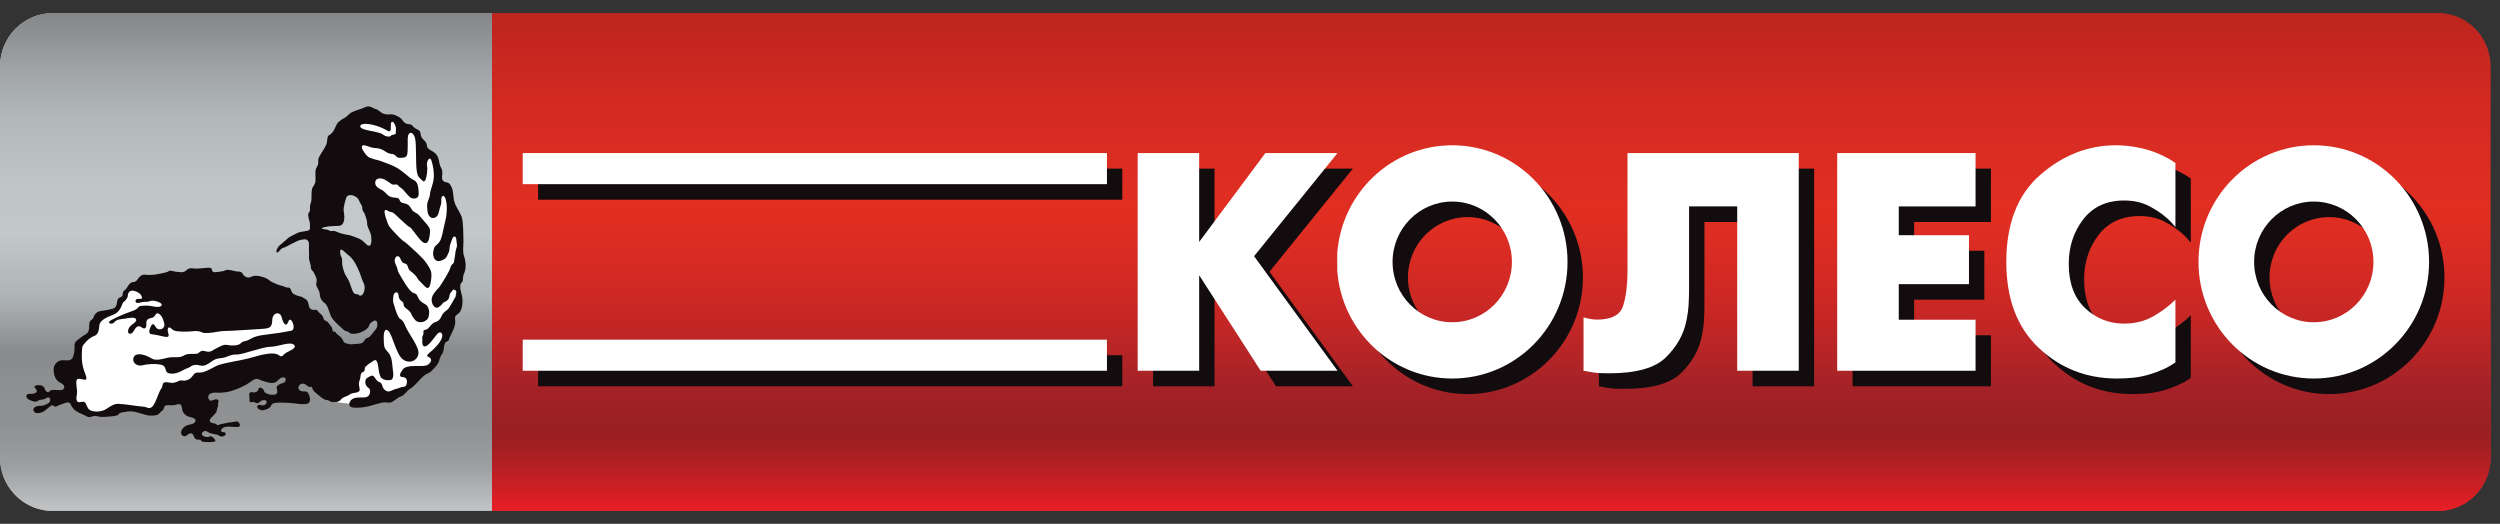 <svg width="210" height="44" viewBox="0 0 210 44" fill="none" xmlns="http://www.w3.org/2000/svg">
<rect x="0" y="0" width="210" height="44" fill="#333333" stroke="none"/>
<g clip-path="url(#clip0)">
<path fill-rule="evenodd" clip-rule="evenodd" d="M209.208 5.588V38.429C209.208 40.771 207.439 42.697 205.175 42.9H41.326V1.1H204.775C207.225 1.1 209.208 3.11 209.208 5.588Z" fill="#E12E22"/>
<path fill-rule="evenodd" clip-rule="evenodd" d="M41.326 1.101V42.901H4.041C1.777 42.697 0 40.775 0 38.43V5.589C0 3.11 1.986 1.101 4.437 1.101H41.326Z" fill="#C3C9CB"/>
<path fill-rule="evenodd" clip-rule="evenodd" d="M209.208 5.588V38.429C209.208 40.771 207.439 42.697 205.175 42.9H41.326V1.1H204.775C207.225 1.1 209.208 3.11 209.208 5.588Z" fill="url(#paint0_linear)"/>
<path fill-rule="evenodd" clip-rule="evenodd" d="M41.326 1.1V42.9H4.041C1.777 42.697 0 40.774 0 38.429V5.588C0 3.11 1.986 1.1 4.437 1.1H41.326Z" fill="url(#paint1_linear)"/>
<path fill-rule="evenodd" clip-rule="evenodd" d="M195.65 13.509C190.301 13.509 185.964 17.896 185.964 23.307C185.964 28.716 190.301 33.103 195.65 33.103C200.999 33.103 205.335 28.716 205.335 23.307C205.335 17.896 200.999 13.51 195.65 13.509ZM195.65 28.375C192.883 28.375 190.639 26.105 190.639 23.306C190.639 20.506 192.882 18.237 195.65 18.237C198.416 18.237 200.661 20.506 200.661 23.306C200.661 26.105 198.416 28.375 195.65 28.375Z" fill="#130C0E"/>
<path fill-rule="evenodd" clip-rule="evenodd" d="M138.001 14.162H152.388V32.45H147.216V18.646H143.173V25.618C143.173 26.009 143.16 26.437 143.133 26.899C143.107 27.36 143.042 27.832 142.934 28.314C142.706 29.416 142.14 30.416 141.234 31.316C140.327 32.214 138.739 32.663 136.471 32.663C136.19 32.663 135.939 32.659 135.719 32.65C135.5 32.64 135.284 32.621 135.072 32.583C134.949 32.566 134.826 32.544 134.702 32.517C134.579 32.49 134.448 32.469 134.308 32.451V27.965C134.5 28.019 134.695 28.064 134.888 28.1C135.082 28.135 135.266 28.152 135.441 28.152C136.672 28.152 137.407 27.756 137.645 26.965C137.882 26.172 138.002 25.208 138.002 24.069V14.162H138.001Z" fill="#130C0E"/>
<path fill-rule="evenodd" clip-rule="evenodd" d="M155.616 32.45V14.162H167.238V18.646H160.787V21.064H166.685V25.174H160.787V28.163H167.238V32.45H155.616Z" fill="#130C0E"/>
<path fill-rule="evenodd" clip-rule="evenodd" d="M184.027 31.75C183.663 31.999 183.299 32.201 182.936 32.36C182.573 32.519 182.209 32.652 181.846 32.758C181.377 32.899 180.914 32.992 180.457 33.036C179.996 33.081 179.552 33.102 179.118 33.102C176.557 33.102 174.368 32.246 172.549 30.53C170.731 28.816 169.822 26.412 169.822 23.319C169.822 20.084 170.774 17.641 172.678 15.988C174.583 14.335 176.704 13.509 179.041 13.509C179.353 13.509 179.672 13.527 180.001 13.561C180.33 13.597 180.668 13.65 181.014 13.722C181.533 13.827 182.049 13.986 182.56 14.198C183.071 14.411 183.561 14.676 184.027 14.994V20.376C183.923 20.252 183.806 20.12 183.677 19.979C183.547 19.837 183.396 19.695 183.222 19.554C182.823 19.2 182.334 18.878 181.754 18.586C181.174 18.294 180.494 18.15 179.716 18.15C178.243 18.15 177.102 18.674 176.289 19.727C175.474 20.778 175.067 22.029 175.067 23.479C175.067 25.087 175.526 26.324 176.444 27.19C177.361 28.056 178.452 28.489 179.716 28.489C180.65 28.489 181.483 28.277 182.209 27.853C182.936 27.428 183.542 26.97 184.027 26.475V31.75H184.027Z" fill="#130C0E"/>
<path fill-rule="evenodd" clip-rule="evenodd" d="M113.619 14.162H113.644L113.619 14.194V14.162Z" fill="#130C0E"/>
<path fill-rule="evenodd" clip-rule="evenodd" d="M113.619 32.414L113.645 32.45H113.619V32.414Z" fill="#130C0E"/>
<path fill-rule="evenodd" clip-rule="evenodd" d="M123.28 13.509C118.17 13.509 113.982 17.514 113.619 22.59V24.022C113.982 29.098 118.17 33.103 123.28 33.103C128.627 33.103 132.966 28.716 132.966 23.307C132.966 17.896 128.627 13.51 123.28 13.509ZM123.28 28.375C120.512 28.375 118.268 26.105 118.268 23.306C118.268 20.506 120.512 18.237 123.28 18.237C126.047 18.237 128.292 20.506 128.292 23.306C128.291 26.105 126.047 28.375 123.28 28.375Z" fill="#130C0E"/>
<path fill-rule="evenodd" clip-rule="evenodd" d="M96.856 32.45V14.162H102.022V21.627L107.583 14.162H113.619V14.194L106.634 22.826L113.619 32.414V32.45H107.187L102.022 24.426V32.45H96.856Z" fill="#130C0E"/>
<path fill-rule="evenodd" clip-rule="evenodd" d="M113.619 22.589C113.601 22.826 113.595 23.065 113.595 23.306C113.595 23.546 113.601 23.785 113.619 24.021V22.589Z" fill="#130C0E"/>
<path fill-rule="evenodd" clip-rule="evenodd" d="M194.358 12.203C189.009 12.203 184.673 16.591 184.673 22C184.673 27.41 189.009 31.796 194.358 31.796C199.707 31.796 204.043 27.41 204.043 22C204.043 16.591 199.707 12.203 194.358 12.203ZM194.358 27.069C191.591 27.069 189.346 24.799 189.346 22C189.346 19.201 191.591 16.931 194.358 16.931C197.125 16.931 199.37 19.201 199.37 22C199.37 24.799 197.125 27.069 194.358 27.069Z" fill="white"/>
<path fill-rule="evenodd" clip-rule="evenodd" d="M136.709 12.857H151.096V31.143H145.925V17.34H141.882V24.311C141.882 24.702 141.868 25.129 141.842 25.592C141.815 26.055 141.748 26.526 141.643 27.007C141.415 28.11 140.849 29.111 139.942 30.009C139.035 30.908 137.449 31.357 135.179 31.357C134.898 31.357 134.647 31.352 134.428 31.344C134.208 31.334 133.992 31.312 133.781 31.277C133.658 31.259 133.535 31.236 133.413 31.21C133.289 31.184 133.156 31.16 133.017 31.143V26.66C133.21 26.712 133.403 26.758 133.596 26.793C133.79 26.829 133.975 26.847 134.151 26.847C135.381 26.847 136.115 26.451 136.354 25.659C136.592 24.867 136.71 23.902 136.71 22.764V12.857H136.709Z" fill="white"/>
<path fill-rule="evenodd" clip-rule="evenodd" d="M154.324 31.143V12.857H165.947V17.34H159.495V19.758H165.394V23.868H159.495V26.857H165.947V31.143H154.324Z" fill="white"/>
<path fill-rule="evenodd" clip-rule="evenodd" d="M182.736 30.444C182.372 30.692 182.008 30.895 181.645 31.054C181.281 31.213 180.916 31.345 180.554 31.452C180.087 31.593 179.623 31.687 179.165 31.73C178.707 31.774 178.261 31.796 177.829 31.796C175.266 31.796 173.075 30.939 171.257 29.224C169.439 27.511 168.53 25.106 168.53 22.013C168.53 18.778 169.482 16.335 171.388 14.682C173.291 13.029 175.412 12.203 177.75 12.203C178.059 12.203 178.382 12.22 178.711 12.255C179.039 12.291 179.376 12.344 179.723 12.415C180.243 12.521 180.759 12.68 181.268 12.892C181.78 13.104 182.269 13.369 182.736 13.687V19.07C182.633 18.946 182.515 18.813 182.385 18.671C182.255 18.53 182.104 18.389 181.931 18.248C181.533 17.894 181.042 17.572 180.463 17.28C179.883 16.988 179.205 16.842 178.425 16.842C176.953 16.842 175.81 17.369 174.996 18.42C174.184 19.472 173.775 20.723 173.775 22.172C173.775 23.78 174.234 25.018 175.151 25.884C176.07 26.75 177.162 27.183 178.425 27.183C179.359 27.183 180.19 26.97 180.916 26.547C181.645 26.121 182.251 25.663 182.736 25.167V30.444H182.736Z" fill="white"/>
<path fill-rule="evenodd" clip-rule="evenodd" d="M112.328 12.857H112.352L112.328 12.887V12.857Z" fill="#C3C9CB"/>
<path fill-rule="evenodd" clip-rule="evenodd" d="M112.328 31.108L112.353 31.143H112.328V31.108Z" fill="#C3C9CB"/>
<path fill-rule="evenodd" clip-rule="evenodd" d="M121.989 12.203C116.878 12.203 112.692 16.208 112.328 21.282V22.718C112.692 27.793 116.878 31.796 121.989 31.796C127.335 31.796 131.673 27.41 131.673 22C131.672 16.591 127.335 12.203 121.989 12.203ZM121.989 27.069C119.22 27.069 116.976 24.799 116.976 22C116.976 19.201 119.22 16.931 121.989 16.931C124.755 16.931 127 19.201 127 22C127 24.799 124.755 27.069 121.989 27.069Z" fill="white"/>
<path fill-rule="evenodd" clip-rule="evenodd" d="M95.565 31.143V12.857H100.73V20.321L106.291 12.857H112.328V12.887L105.342 21.52L112.328 31.108V31.143H105.897L100.73 23.119V31.143H95.565Z" fill="white"/>
<path fill-rule="evenodd" clip-rule="evenodd" d="M112.328 21.282C112.311 21.519 112.301 21.758 112.301 22C112.301 22.241 112.31 22.481 112.328 22.718V21.282Z" fill="#C3C9CB"/>
<path fill-rule="evenodd" clip-rule="evenodd" d="M32.646 26.622L31.407 17.954L29.902 11.681L33.721 11.909L34.319 10.849L35.518 12.212L36.193 13.121L36.641 14.484L36.865 15.544L37.839 16.301L37.913 17.438L38.137 18.952L38.588 21.98L38.513 23.193L38.316 24.648L37.689 26.297L37.165 28.569L36.341 30.159L35.144 31.522L34.171 32.582L32.148 33.34L30.427 33.416L29.604 33.945L28.331 33.794L32.646 26.622Z" fill="white"/>
<path fill-rule="evenodd" clip-rule="evenodd" d="M13.845 22.902C13.409 22.997 12.821 23.152 12.22 23.078C11.618 23.002 11.608 23.688 11.234 23.688C10.86 23.688 10.74 24.101 10.604 24.253C10.468 24.405 10.31 24.436 10.303 24.711C10.294 24.985 10.117 24.907 9.939 25.078C9.761 25.248 9.914 25.803 9.505 25.921C9.096 26.038 8.776 26.081 8.449 26.127C8.123 26.171 7.925 26.434 7.861 26.646C7.797 26.859 7.618 26.86 7.543 27.026C7.468 27.192 7.524 27.545 7.44 27.794C7.357 28.043 7.134 28.095 6.933 28.247C6.732 28.4 6.374 28.626 6.306 28.781C6.239 28.937 6.268 29.111 6.265 29.292C6.262 29.472 6.225 29.715 6.141 29.952C6.057 30.189 5.898 30.325 5.391 30.262C4.884 30.2 4.463 30.576 4.507 31.144C4.551 31.712 4.746 32.004 5.136 32.188C5.526 32.374 5.42 32.723 5.207 32.749C4.993 32.776 5.137 32.784 4.622 32.754C4.106 32.725 4.17 32.956 4.038 32.947C3.904 32.937 3.805 32.816 3.716 32.571C3.627 32.326 3.134 32.297 2.942 32.42C2.75 32.544 3.205 32.7 3.065 32.934C2.925 33.167 2.355 33.008 2.255 33.156C2.156 33.305 2.24 33.482 2.457 33.582C2.673 33.683 2.992 33.822 3.168 33.678C3.346 33.537 3.65 33.601 3.82 33.477C3.992 33.353 4.224 33.319 4.219 33.6C4.213 33.884 3.882 33.948 3.71 34.036C3.538 34.124 3.343 34.062 3.16 34.106C2.977 34.149 2.711 34.286 2.836 34.533C2.963 34.781 3.272 34.712 3.503 34.639C3.736 34.566 3.95 34.335 4.195 34.141C4.439 33.945 4.518 34.116 4.611 34.161C4.706 34.207 4.872 34.031 5.084 33.99C5.296 33.947 5.772 33.626 5.919 33.934C6.066 34.245 6.178 34.387 6.434 34.555C6.692 34.723 7.049 34.836 7.293 34.98C7.537 35.124 7.728 34.948 7.955 34.938C8.181 34.93 8.325 35.031 8.552 35.021C8.779 35.01 8.91 35.025 9.097 34.997C9.282 34.971 9.621 34.963 9.824 34.895C10.026 34.825 9.931 34.7 10.247 34.641C10.563 34.581 10.888 34.527 11.152 34.566C11.416 34.603 11.694 34.692 11.913 34.754C12.134 34.817 12.362 34.897 12.577 34.908C12.794 34.918 13.189 34.923 13.35 34.761C13.514 34.599 13.49 34.589 13.649 34.477C13.809 34.363 13.739 34.111 13.914 34.062C14.088 34.014 14.359 34.054 14.61 34.034C14.861 34.014 15.23 33.732 15.287 34.293C15.345 34.854 15.791 35.008 16.126 35.075C16.459 35.144 16.529 35.414 16.253 35.565C15.976 35.716 15.612 35.623 15.313 36.04C15.013 36.456 15.409 36.822 15.715 36.551C16.022 36.281 16.2 36.394 16.298 36.68C16.394 36.968 16.646 36.935 16.778 36.933C16.911 36.93 16.841 37.072 17.045 37.106C17.248 37.14 17.792 37.152 17.984 37.105C18.176 37.059 18.069 36.967 18.017 36.871C17.965 36.776 17.815 36.673 17.706 36.644C17.595 36.615 17.551 36.732 17.416 36.713C17.28 36.695 17.043 36.673 16.979 36.528C16.915 36.381 17.041 36.245 17.192 36.205C17.342 36.165 17.509 36.347 17.682 36.397C17.855 36.449 18.11 36.472 18.234 36.51C18.356 36.548 18.304 36.538 18.439 36.617C18.575 36.696 18.905 36.689 18.96 36.455C19.014 36.222 18.514 36.376 18.572 36.151C18.63 35.928 18.863 35.852 19.115 35.835C19.367 35.819 19.868 35.906 20.056 35.847C20.243 35.788 20.123 35.514 19.99 35.432C19.858 35.349 19.637 35.462 19.393 35.475C19.147 35.487 18.806 35.59 18.594 35.619C18.382 35.648 18.331 35.79 18.183 35.648C18.035 35.506 17.614 35.6 17.621 35.325C17.63 35.051 18.149 34.828 18.209 34.489C18.269 34.149 18.34 34.123 18.318 33.958C18.297 33.792 18.466 33.651 18.254 33.558C18.043 33.465 17.734 33.759 17.612 33.624C17.488 33.487 17.466 33.373 17.51 33.248C17.554 33.124 17.676 33.026 17.898 32.988C18.119 32.951 18.425 33.037 19.022 32.939C19.619 32.843 20.607 32.417 21.102 32.035C21.595 31.655 21.688 31.887 22.026 31.979C22.366 32.071 22.941 32.348 23.283 32.004C23.625 31.658 23.724 31.698 23.867 31.708C24.008 31.718 24.014 31.918 23.959 32.052C23.902 32.185 23.572 32.195 23.452 32.294C23.333 32.393 23.19 32.437 23.251 32.639C23.312 32.839 23.356 33.152 22.993 33.16C22.632 33.166 22.581 33.125 22.431 33.062C22.283 32.999 22.245 33.014 22.156 32.788C22.069 32.563 21.741 32.471 21.71 32.681C21.678 32.891 21.474 32.947 21.363 32.964C21.251 32.981 21.041 32.885 20.964 33.005C20.889 33.125 20.982 33.383 20.962 33.638C20.941 33.89 21.237 33.734 21.319 33.765C21.4 33.794 21.549 33.877 21.643 33.87C21.737 33.863 21.735 33.792 21.818 33.762C21.901 33.732 21.904 33.656 22.005 33.637C22.107 33.617 22.248 33.578 22.344 33.643C22.438 33.708 22.405 33.811 22.36 33.893C22.315 33.975 22.246 34.025 22.111 34.048C21.974 34.071 21.684 33.928 21.62 34.106C21.558 34.284 21.757 34.411 21.955 34.456C22.154 34.501 22.509 34.351 22.653 34.238C22.797 34.124 22.746 33.934 23.034 33.86C23.323 33.788 23.78 33.829 24.215 33.837C24.651 33.844 25.587 34.054 25.881 33.885C26.175 33.716 26.007 33.268 25.887 33.017C25.769 32.765 25.392 32.979 25.178 32.788C24.963 32.596 25.073 32.313 25.338 32.237C25.603 32.16 25.823 32.451 25.959 32.5C26.092 32.552 26.106 32.435 26.187 32.512C26.27 32.588 26.219 32.718 26.421 32.906C26.624 33.095 27.216 33.617 27.438 33.607C27.661 33.596 27.752 33.794 27.966 33.772C28.182 33.747 28.47 33.798 28.645 33.556C28.82 33.315 29.155 33.325 29.391 33.122C29.625 32.921 30.337 33.106 30.2 32.599C30.064 32.093 30.241 31.956 30.266 31.735C30.291 31.514 30.3 31.311 30.508 31.238C30.713 31.166 30.572 30.931 30.716 30.79C30.859 30.649 30.994 30.543 31.229 30.401C31.462 30.258 31.571 30.131 31.692 30.443C31.813 30.756 31.788 31.549 32.071 31.775C32.353 32.002 32.805 31.94 32.899 31.889C32.994 31.837 33.049 31.574 33.036 31.39C33.021 31.205 32.963 30.701 32.931 30.432C32.899 30.165 32.841 30.004 32.755 29.816C32.671 29.628 32.364 29.389 32.296 29.157C32.231 28.925 32.245 28.713 32.232 28.357C32.218 27.998 32.313 27.47 32.645 27.822C32.975 28.173 33.29 29.79 33.846 30.191C34.401 30.591 35.062 30.301 35.149 29.719C35.236 29.137 34.3 28.015 34.043 27.366C33.786 26.718 33.622 26.918 33.449 26.582C33.277 26.244 33.18 25.89 33.086 25.581C32.991 25.274 33.008 25.289 33.041 24.896C33.073 24.504 33.46 24.401 33.483 24.83C33.508 25.259 33.782 25.265 33.864 25.426C33.944 25.586 33.868 25.638 33.97 25.771C34.07 25.904 34.299 26.017 34.45 26.203C34.6 26.389 34.528 26.493 34.867 26.873C35.205 27.252 35.924 27.037 36.008 26.578C36.095 26.117 36.045 26.036 35.926 25.764C35.808 25.49 35.381 25.502 35.154 25.059C34.928 24.615 35.047 24.752 34.685 24.584C34.322 24.416 33.785 23.408 33.543 23.009C33.3 22.61 33.501 22.754 33.233 22.198C32.967 21.642 33.447 21.266 33.634 21.73C33.82 22.194 33.96 22.078 34.123 22.18C34.288 22.283 34.241 22.562 34.434 22.728C34.629 22.892 34.895 23.087 35.026 23.31C35.158 23.534 35.184 23.558 35.431 23.789C35.675 24.02 36.028 24.599 36.179 23.72C36.331 22.845 36.203 22.696 35.869 22.17C35.536 21.643 34.618 20.868 34.269 20.547C33.921 20.226 33.967 20.329 33.832 20.212C33.694 20.095 33.589 19.989 33.448 19.846C33.305 19.701 33.111 19.503 32.977 19.349C32.845 19.196 32.734 19.081 32.647 18.928C32.561 18.775 32.517 18.59 32.466 18.442C32.413 18.294 32.42 18.37 32.337 18.042C32.253 17.715 32.311 17.542 32.562 17.696C32.809 17.852 32.857 17.766 33.031 17.88C33.204 17.995 33.38 18.193 33.585 18.377C33.789 18.56 34.097 18.845 34.258 18.981C34.42 19.117 34.37 18.991 34.556 19.197C34.743 19.403 35.036 19.864 35.367 20.211C35.7 20.559 35.974 20.479 36.061 19.963C36.15 19.448 36.169 19.273 35.987 19.014C35.803 18.753 35.423 18.358 35.208 18.095C34.992 17.834 34.753 17.858 34.609 17.631C34.467 17.405 34.374 17.153 33.958 17.081C33.539 17.01 33.612 16.791 33.483 16.673C33.354 16.555 32.885 16.685 32.559 16.375C32.231 16.066 32.333 16.088 31.848 15.832C31.363 15.575 31.459 15.047 31.81 14.993C32.16 14.94 32.431 15.156 32.634 15.284C32.838 15.412 32.924 15.553 33.189 15.502C33.454 15.45 33.427 15.634 33.671 15.776C33.914 15.916 34.3 16.534 34.554 16.633C34.807 16.733 35.162 16.677 35.168 16.319C35.174 15.962 35.137 15.577 35.006 15.351C34.875 15.125 34.693 15.138 34.428 14.922C34.163 14.708 33.757 14.341 33.347 14.101C32.937 13.863 32.376 13.671 32.03 13.544C31.683 13.418 31.584 13.437 31.319 13.336C31.054 13.235 30.924 13.282 30.574 12.763C30.221 12.244 30.419 12.105 30.84 12.266C31.262 12.425 31.406 12.432 31.68 12.453C31.954 12.474 32.092 12.553 32.446 12.771C32.8 12.989 32.943 12.891 33.106 12.985C33.27 13.079 33.298 13.188 33.438 13.236C33.579 13.283 34.025 13.275 34.144 13.117C34.267 12.958 34.244 12.491 34.251 12.146C34.26 11.8 34.203 11.438 34.351 11.246C34.5 11.055 34.756 11.149 34.871 11.644C34.986 12.139 34.913 13.742 35.004 14.338C35.094 14.934 35.272 14.948 35.4 15.088C35.528 15.229 35.618 15.332 35.728 15.124C35.836 14.917 35.941 14.276 35.87 13.924C35.799 13.572 36.099 13.072 36.233 13.462C36.368 13.852 36.495 14.52 36.424 15.052C36.351 15.583 36.133 15.992 36.119 16.297C36.106 16.601 36.019 16.613 35.994 16.77C35.969 16.927 35.815 16.95 35.908 17.734C36.003 18.518 36.695 18.432 36.839 17.907C36.983 17.381 36.964 17.384 37.026 17.218C37.09 17.051 37.048 17.091 37.069 16.729C37.089 16.367 37.347 16.324 37.456 16.814C37.565 17.303 37.532 17.52 37.514 17.908C37.495 18.295 37.351 18.74 37.28 19.093C37.21 19.445 37.143 19.776 37.059 20.018C36.975 20.261 36.904 20.348 36.729 20.521C36.555 20.695 36.482 20.665 36.4 21.088C36.317 21.511 36.495 22.076 37.034 21.899C37.572 21.724 37.546 21.461 37.67 21.245C37.793 21.029 37.746 20.796 37.797 20.617C37.846 20.438 37.868 20.4 37.977 20.093C38.088 19.785 38.309 19.765 38.347 20.177C38.385 20.588 38.401 20.522 38.382 20.681C38.362 20.838 38.297 20.915 38.265 21.136C38.233 21.359 38.19 21.766 38.133 22C38.078 22.235 37.933 22.119 37.836 22.475C37.738 22.832 37.219 23.643 36.969 24.018C36.719 24.393 36.787 24.151 36.404 24.724C36.021 25.296 36.483 26.042 36.835 25.807C37.189 25.571 37.109 25.502 37.282 25.401C37.457 25.301 37.634 25.252 37.71 25.031C37.788 24.812 37.746 24.695 37.857 24.59C37.968 24.486 38.012 24.293 38.173 24.339C38.335 24.386 38.388 24.591 38.315 24.647C38.24 24.704 38.399 24.766 38.264 24.96C38.13 25.155 37.789 25.778 37.651 25.945C37.511 26.11 37.218 26.226 37.109 26.518C36.998 26.809 36.83 26.981 36.563 27.056C36.298 27.13 36.1 27.453 35.937 27.608C35.772 27.76 35.535 27.64 35.569 27.905C35.602 28.172 35.438 28.224 35.469 28.398C35.5 28.571 35.379 29.148 35.713 29.096C36.046 29.044 36.509 28.295 36.734 28.046C36.959 27.797 37.226 27.951 37.137 28.328C37.048 28.706 36.511 29.295 36.088 29.623C35.664 29.951 36.029 29.987 36.109 30.044C36.189 30.1 36.279 30.309 36.157 30.471C36.035 30.633 35.891 30.726 35.48 30.742C35.071 30.76 34.126 30.653 33.846 31.017C33.565 31.383 33.489 31.662 33.816 31.675C34.142 31.688 34.208 31.924 34.182 32.136C34.155 32.35 34.083 32.493 33.869 32.495C33.657 32.498 33.537 32.62 33.285 32.662C33.032 32.706 32.792 32.925 32.562 32.876C32.331 32.828 32.172 32.626 32.129 32.453C32.085 32.28 32.044 32.141 31.832 32.08C31.619 32.02 31.474 31.64 31.341 31.571C31.208 31.504 30.964 31.666 30.817 31.767C30.67 31.867 30.664 32.106 30.713 32.268C30.763 32.429 30.817 32.478 30.929 32.557C31.041 32.637 31.112 32.745 31.087 32.926C31.064 33.106 31.015 33.27 30.757 33.359C30.499 33.45 29.947 33.296 29.605 33.515C29.263 33.734 29.209 34.203 29.675 34.24C30.139 34.277 30.705 34.204 31.099 34.092C31.495 33.98 31.895 33.857 32.127 33.811C32.359 33.763 32.631 33.851 32.805 33.812C32.979 33.774 33.045 33.669 33.201 33.588C33.355 33.505 33.408 33.387 33.705 33.287C34.002 33.189 34.124 32.85 34.5 32.622C34.877 32.395 35.28 31.827 35.583 31.582C35.886 31.336 36.037 31.375 36.253 31.154C36.47 30.933 36.641 30.762 36.788 30.526C36.935 30.291 36.925 29.989 37.136 29.733C37.346 29.478 37.221 28.846 37.5 28.713C37.782 28.58 37.65 28.57 37.831 28.222C38.01 27.877 38.293 27.312 38.236 26.922C38.178 26.532 38.271 26.531 38.556 26.293C38.84 26.055 38.926 25.249 38.782 24.754C38.638 24.259 38.659 24.15 38.672 23.929C38.683 23.708 38.874 23.774 38.887 23.485C38.897 23.195 38.897 23.189 39.024 22.859C39.151 22.528 39.144 21.999 38.99 21.556C38.838 21.114 38.934 20.736 38.929 20.298C38.923 19.859 38.931 18.599 38.771 18.197C38.539 17.619 38.279 17.404 38.153 16.878C38.026 16.353 38.123 16.065 37.881 15.616C37.639 15.165 37.489 15.44 37.23 15.189C36.972 14.939 37.33 14.502 37.021 14.03C36.877 13.808 36.921 13.308 36.663 12.985C36.369 12.619 35.893 12.603 35.862 12.245C35.814 11.698 35.389 11.855 35.318 11.179C35.282 10.838 34.917 10.94 34.613 10.529C34.484 10.354 34.098 10.561 33.822 10.12C33.639 9.828 33.228 9.689 33.129 9.652C32.824 9.535 32.686 9.669 32.32 9.582C31.954 9.495 31.816 9.216 31.589 9.169C31.364 9.122 31.222 8.964 31.011 8.939C30.8 8.914 30.621 9.031 30.419 9.109C30.22 9.187 29.776 9.314 29.541 9.436C29.307 9.558 29.131 9.812 28.944 9.907C28.758 10.003 28.742 9.995 28.474 10.213C28.207 10.433 28.172 10.83 27.921 11.122C27.667 11.415 27.577 11.297 27.513 11.567C27.449 11.836 27.525 12.005 27.268 12.419C27.01 12.836 26.885 13.033 26.785 13.23C26.684 13.428 26.767 13.651 26.712 13.814C26.657 13.976 26.565 14.092 26.517 14.264C26.468 14.435 26.518 14.921 26.498 15.214C26.478 15.508 26.265 15.653 26.207 15.885C26.147 16.115 26.182 16.546 26.156 16.825C26.13 17.103 26.01 17.149 26.038 17.528C26.066 17.907 25.86 17.77 25.892 18.112C25.923 18.454 26.05 18.653 26.035 18.849C26.019 19.046 26.096 19.298 25.915 19.359C25.733 19.419 25.161 19.482 25.048 19.537C24.933 19.591 24.286 19.89 24.135 20.055C23.983 20.22 24.011 20.162 23.903 20.257C23.795 20.351 23.593 20.517 23.485 20.619C23.379 20.722 23.385 20.7 23.273 20.917C23.161 21.134 23.215 21.358 23.456 21.088C23.697 20.819 23.65 20.889 23.905 20.782C24.158 20.675 24.535 20.451 24.768 20.348C25.003 20.244 24.987 20.214 25.296 20.144C25.605 20.074 25.971 20.03 25.955 20.589C25.938 21.148 25.957 21.054 25.961 21.27C25.967 21.486 25.938 21.632 25.97 21.821C26.003 22.01 26.117 22.246 26.115 22.473C26.114 22.699 26.286 22.719 26.364 22.903C26.444 23.087 26.541 23.229 26.593 23.434C26.645 23.639 26.523 23.781 26.569 23.971C26.619 24.16 26.836 24.391 26.855 24.682C26.875 24.972 26.971 25.217 27.155 25.362C27.337 25.507 27.361 25.504 27.49 25.74C27.62 25.974 27.711 26.493 27.931 26.775C28.15 27.059 28.446 27.321 28.632 27.49C28.82 27.659 28.965 27.823 29.124 27.83C29.282 27.837 29.337 28.003 29.528 28.031C29.717 28.06 30.049 28.029 30.282 27.927C30.517 27.827 30.894 27.649 30.988 27.388C31.084 27.128 31.148 27.106 31.31 27.001C31.472 26.896 31.619 26.873 31.674 27.081C31.728 27.289 31.71 27.517 31.511 27.735C31.311 27.953 31.1 28.332 30.852 28.392C30.599 28.451 30.616 28.706 30.435 28.8C30.256 28.895 29.972 28.883 29.769 28.9C29.567 28.918 29.446 28.944 29.272 28.893C29.1 28.84 28.917 28.87 28.796 28.57C28.674 28.273 28.4 28.167 28.282 28.038C28.166 27.909 28.206 27.835 28.047 27.86C27.889 27.887 27.953 27.572 27.841 27.451C27.728 27.33 27.667 27.217 27.552 27.075C27.438 26.934 27.235 26.977 27.168 26.727C27.101 26.478 26.959 26.393 26.825 26.281C26.688 26.169 26.71 25.998 26.45 26.027C26.191 26.057 26.022 25.948 25.968 25.762C25.916 25.577 25.891 25.374 25.799 25.244C25.706 25.113 25.504 25.043 25.383 24.956C25.262 24.868 25.154 24.918 24.992 24.84C24.829 24.761 24.566 24.737 24.453 24.385C24.341 24.032 24.152 24.216 23.963 24.114C23.774 24.011 23.52 23.985 23.321 23.902C23.121 23.819 22.997 23.773 22.818 23.677C22.639 23.582 22.45 23.377 22.247 23.327C22.045 23.278 21.876 23.188 21.664 23.177C21.453 23.168 21.343 23.134 21.064 23.268C20.788 23.401 20.511 23.228 20.38 22.99C20.248 22.751 19.997 22.837 19.793 22.787C19.589 22.736 19.346 22.677 19.143 22.662C18.943 22.648 18.89 22.769 18.663 22.788C18.437 22.808 18.134 22.9 17.936 22.851C17.738 22.802 17.89 22.554 17.666 22.501C17.441 22.447 16.611 22.611 16.272 22.55C15.932 22.49 15.807 22.566 15.594 22.75C15.381 22.937 15.117 22.841 14.891 22.838C14.665 22.836 14.454 22.727 14.275 22.738C14.095 22.75 14.28 22.806 13.845 22.902Z" fill="#130C0E"/>
<path fill-rule="evenodd" clip-rule="evenodd" d="M23.664 26.662C23.534 26.119 22.901 26.256 22.875 26.836C22.85 27.419 22.738 27.559 22.202 27.612C21.664 27.665 20.296 27.726 19.655 27.772C19.015 27.818 18.765 27.775 18.312 27.861C17.859 27.946 17.183 28.035 16.976 27.925C16.766 27.813 16.558 27.785 16.163 27.826C15.768 27.867 15.278 27.869 14.973 27.834C14.669 27.799 14.609 27.798 14.372 27.583C14.134 27.367 14.034 27.634 14.115 27.914C14.2 28.195 14.252 28.38 13.76 28.271C13.268 28.163 13.037 28.107 12.723 28.071C12.409 28.036 12.582 27.581 12.658 27.444C12.733 27.307 12.841 27.039 13.067 27.447C13.29 27.856 13.906 27.648 13.799 27.176C13.693 26.702 13.532 26.451 13.308 26.335C13.086 26.218 13.037 26.635 12.785 26.689C12.534 26.744 12.264 26.782 12.293 27.194C12.321 27.606 12.13 27.682 11.868 27.48C11.607 27.276 11.39 27.501 11.217 27.826C11.044 28.15 10.652 28.109 10.777 27.677C10.901 27.244 11.514 27.113 11.435 26.842C11.357 26.57 10.727 26.733 10.518 26.767C10.309 26.801 10.052 26.809 9.883 26.87C9.713 26.932 9.713 26.979 9.529 27.131C9.345 27.282 8.921 27.119 9.326 26.898C9.73 26.677 10.469 26.347 10.891 26.207C11.313 26.068 11.446 25.995 11.571 25.866C11.698 25.738 11.68 25.706 11.925 25.687C12.171 25.668 12.457 25.645 13.004 25.759C13.551 25.873 13.837 25.569 13.304 25.365C12.771 25.16 12.598 25.303 12.465 25.337C12.331 25.372 12.076 25.313 11.686 25.436C11.296 25.56 11.275 25.061 11.651 25.104C12.027 25.148 11.937 24.961 11.853 24.799C11.773 24.638 11.476 24.489 11.297 24.441C11.119 24.394 10.99 24.412 10.882 24.495C10.773 24.576 10.742 24.724 10.732 24.862C10.721 25.001 10.651 25.071 10.537 25.23C10.424 25.389 10.355 25.294 10.255 25.589C10.153 25.883 9.951 26.275 9.485 26.45C9.02 26.623 8.375 26.894 8.345 27.338C8.314 27.78 8.232 28.116 7.902 28.229C7.574 28.342 7.325 28.593 7.15 28.799C6.977 29.004 6.901 29.028 6.886 29.425C6.871 29.825 6.823 30.478 7.063 31.13C7.302 31.782 7.386 31.97 6.974 31.873C6.561 31.776 6.403 31.776 6.408 32.152C6.414 32.526 6.514 32.833 6.462 33.101C6.408 33.371 6.327 33.883 6.783 33.773C7.242 33.663 7.167 33.913 7.398 34.292C7.63 34.672 8.511 34.642 8.933 34.351C9.357 34.061 9.633 33.9 9.999 33.926C10.367 33.953 10.523 33.967 10.846 34.011C11.17 34.055 11.739 34.143 12.067 34.165C12.395 34.188 12.524 34.426 12.808 34.143C13.09 33.86 13.306 32.988 13.519 32.679C13.731 32.371 13.6 32.25 13.763 32.15C13.926 32.052 14.129 32.136 14.398 32.159C14.666 32.182 14.97 32.03 15.066 31.977C15.161 31.924 15.477 32.014 15.685 31.938C15.892 31.863 15.979 31.827 16.169 31.587C16.356 31.349 16.39 31.279 16.765 31.295C17.141 31.314 17.638 31.014 18.16 30.745C18.682 30.476 20.25 30.301 21.178 30.023C22.107 29.745 23.012 29.554 23.385 29.818C23.761 30.082 23.7 29.828 24.048 29.625C24.396 29.422 24.993 29.217 24.673 28.949C24.354 28.679 23.375 29.105 22.775 29.128C22.177 29.151 21.753 29.34 21.281 29.45C20.809 29.56 20.273 29.783 19.822 29.78C19.37 29.776 19.122 29.965 18.834 30.038C18.548 30.112 18.188 30.064 17.828 30.326C17.468 30.588 17.171 30.791 16.836 30.705C16.501 30.619 16.369 30.642 16.203 30.692C16.037 30.742 15.993 30.851 15.706 30.942C15.419 31.034 15.014 31.394 14.436 31.386C13.856 31.379 13.999 31.106 13.812 30.801C13.621 30.497 12.472 30.553 12.006 30.678C11.538 30.803 11.211 30.515 11.193 30.242C11.177 29.971 11.334 29.77 11.653 29.758C11.974 29.745 12.373 29.886 12.738 30.112C13.104 30.337 13.695 30.138 14.071 30.051C14.445 29.963 14.777 30.038 15.105 29.988C15.431 29.939 15.402 29.825 15.704 29.759C16.006 29.693 16.305 29.753 16.537 29.712C16.77 29.672 16.79 29.37 17.257 29.507C17.725 29.644 17.891 29.384 18.101 29.296C18.309 29.206 18.369 29.143 18.515 29.088C18.66 29.033 18.809 28.917 19.132 28.983C19.455 29.049 20.014 29.051 20.217 28.84C20.421 28.628 20.527 28.693 20.753 28.608C20.98 28.524 21.177 28.368 21.53 28.257C21.884 28.145 22.341 28.125 22.697 28.061C23.054 27.999 23.383 27.985 23.656 27.928C23.929 27.875 24.189 27.839 24.313 27.808C24.436 27.775 24.638 27.816 24.664 27.489C24.69 27.163 24.376 26.552 24.212 27.029C24.05 27.507 23.794 27.205 23.664 26.662Z" fill="white"/>
<path fill-rule="evenodd" clip-rule="evenodd" d="M30.701 10.404C30.143 10.405 30.133 10.71 30.538 10.848C30.942 10.986 31.286 11.006 31.567 11.086C31.848 11.165 32.005 11.171 32.22 11.334C32.432 11.496 32.745 11.521 32.841 11.395C32.936 11.27 33.276 11.361 33.248 11.148C33.221 10.933 33.341 10.849 33.177 10.486C33.013 10.123 32.843 10.164 32.831 10.476C32.818 10.788 32.898 11.206 32.493 10.951C32.09 10.696 31.259 10.402 30.701 10.404Z" fill="white"/>
<path fill-rule="evenodd" clip-rule="evenodd" d="M29.079 16.622C29.217 16.182 29.986 16.427 30.141 16.81C30.297 17.193 30.436 17.235 30.43 17.474C30.424 17.713 30.605 17.838 30.669 18.058C30.733 18.277 30.841 18.495 30.841 18.777C30.839 19.058 31.024 19.301 31.088 19.517C31.152 19.735 31.176 19.616 31.196 20.114C31.215 20.612 31.06 20.848 30.66 20.419C30.261 19.989 29.916 19.971 29.636 19.848C29.357 19.726 29.177 19.734 28.995 19.689C28.813 19.644 28.695 19.623 28.546 19.575C28.396 19.527 28.231 19.433 28.096 19.404C27.96 19.375 27.877 19.427 27.748 19.404C27.617 19.381 27.685 19.298 27.32 19.267C26.954 19.236 26.94 19.149 27.286 19.073C27.633 18.998 27.924 18.992 28.219 18.982C28.513 18.972 28.797 19.003 28.895 18.526C28.991 18.047 28.815 17.741 28.877 17.432C28.94 17.123 28.94 17.062 29.079 16.622Z" fill="#C3C9CB"/>
<path fill-rule="evenodd" clip-rule="evenodd" d="M28.918 21.13C29.148 21.355 29.338 21.471 29.494 21.638C29.649 21.804 29.726 21.921 29.843 22.125C29.959 22.327 30.093 22.619 30.192 22.853C30.289 23.088 30.359 23.333 30.43 23.526C30.502 23.719 30.559 23.732 30.616 24.012C30.672 24.293 30.557 24.719 30.365 24.807C30.174 24.896 30.183 24.769 30.071 24.73C29.96 24.691 29.848 24.771 29.701 24.574C29.554 24.379 29.435 23.874 29.309 23.604C29.184 23.333 29.028 23.165 28.95 22.952C28.871 22.738 28.802 22.545 28.765 22.333C28.727 22.122 28.752 21.872 28.721 21.692C28.691 21.515 28.627 21.659 28.58 21.273C28.534 20.887 28.688 20.905 28.918 21.13Z" fill="#C3C9CB"/>
<path fill-rule="evenodd" clip-rule="evenodd" d="M45.2 14.162H94.273V16.775H45.2V14.162Z" fill="#130C0E"/>
<path d="M94.273 29.837H45.2V32.45H94.273V29.837Z" fill="#130C0E"/>
<path fill-rule="evenodd" clip-rule="evenodd" d="M43.908 12.857H92.983V15.469H43.908V12.857Z" fill="white"/>
<path d="M92.983 28.531H43.908V31.143H92.983V28.531Z" fill="white"/>
</g>
<defs>
<linearGradient id="paint0_linear" x1="125.267" y1="1.1" x2="125.267" y2="42.9" gradientUnits="userSpaceOnUse">
<stop stop-color="#841618" stop-opacity="0.4"/>
<stop offset="0.41" stop-color="#BC2226" stop-opacity="0"/>
<stop offset="0.556" stop-color="#B92226" stop-opacity="0.446"/>
<stop offset="0.684" stop-color="#AE2327" stop-opacity="0.839"/>
<stop offset="0.737" stop-color="#A72328"/>
<stop offset="0.767" stop-color="#A22126"/>
<stop offset="0.837" stop-color="#991F22"/>
<stop offset="0.869" stop-color="#A11F22"/>
<stop offset="0.918" stop-color="#B81F23"/>
<stop offset="0.98" stop-color="#DC1E25"/>
<stop offset="0.995" stop-color="#E61E25"/>
</linearGradient>
<linearGradient id="paint1_linear" x1="20.663" y1="1.1" x2="20.663" y2="42.9" gradientUnits="userSpaceOnUse">
<stop stop-color="#848687"/>
<stop offset="0.103" stop-color="#9DA1A3"/>
<stop offset="0.211" stop-color="#B2B7B9"/>
<stop offset="0.343" stop-color="#C0C6C8"/>
<stop offset="0.445" stop-color="#C2C8CA"/>
<stop offset="0.57" stop-color="#AEB3B5"/>
<stop offset="0.684" stop-color="#888A8C"/>
<stop offset="0.735" stop-color="#8D8F91"/>
<stop offset="0.828" stop-color="#8F9193"/>
<stop offset="0.907" stop-color="#9B9D9F"/>
<stop offset="0.994" stop-color="#C0C1C3"/>
</linearGradient>
<clipPath id="clip0">
<rect width="209.208" height="44" fill="white"/>
</clipPath>
</defs>
</svg>
